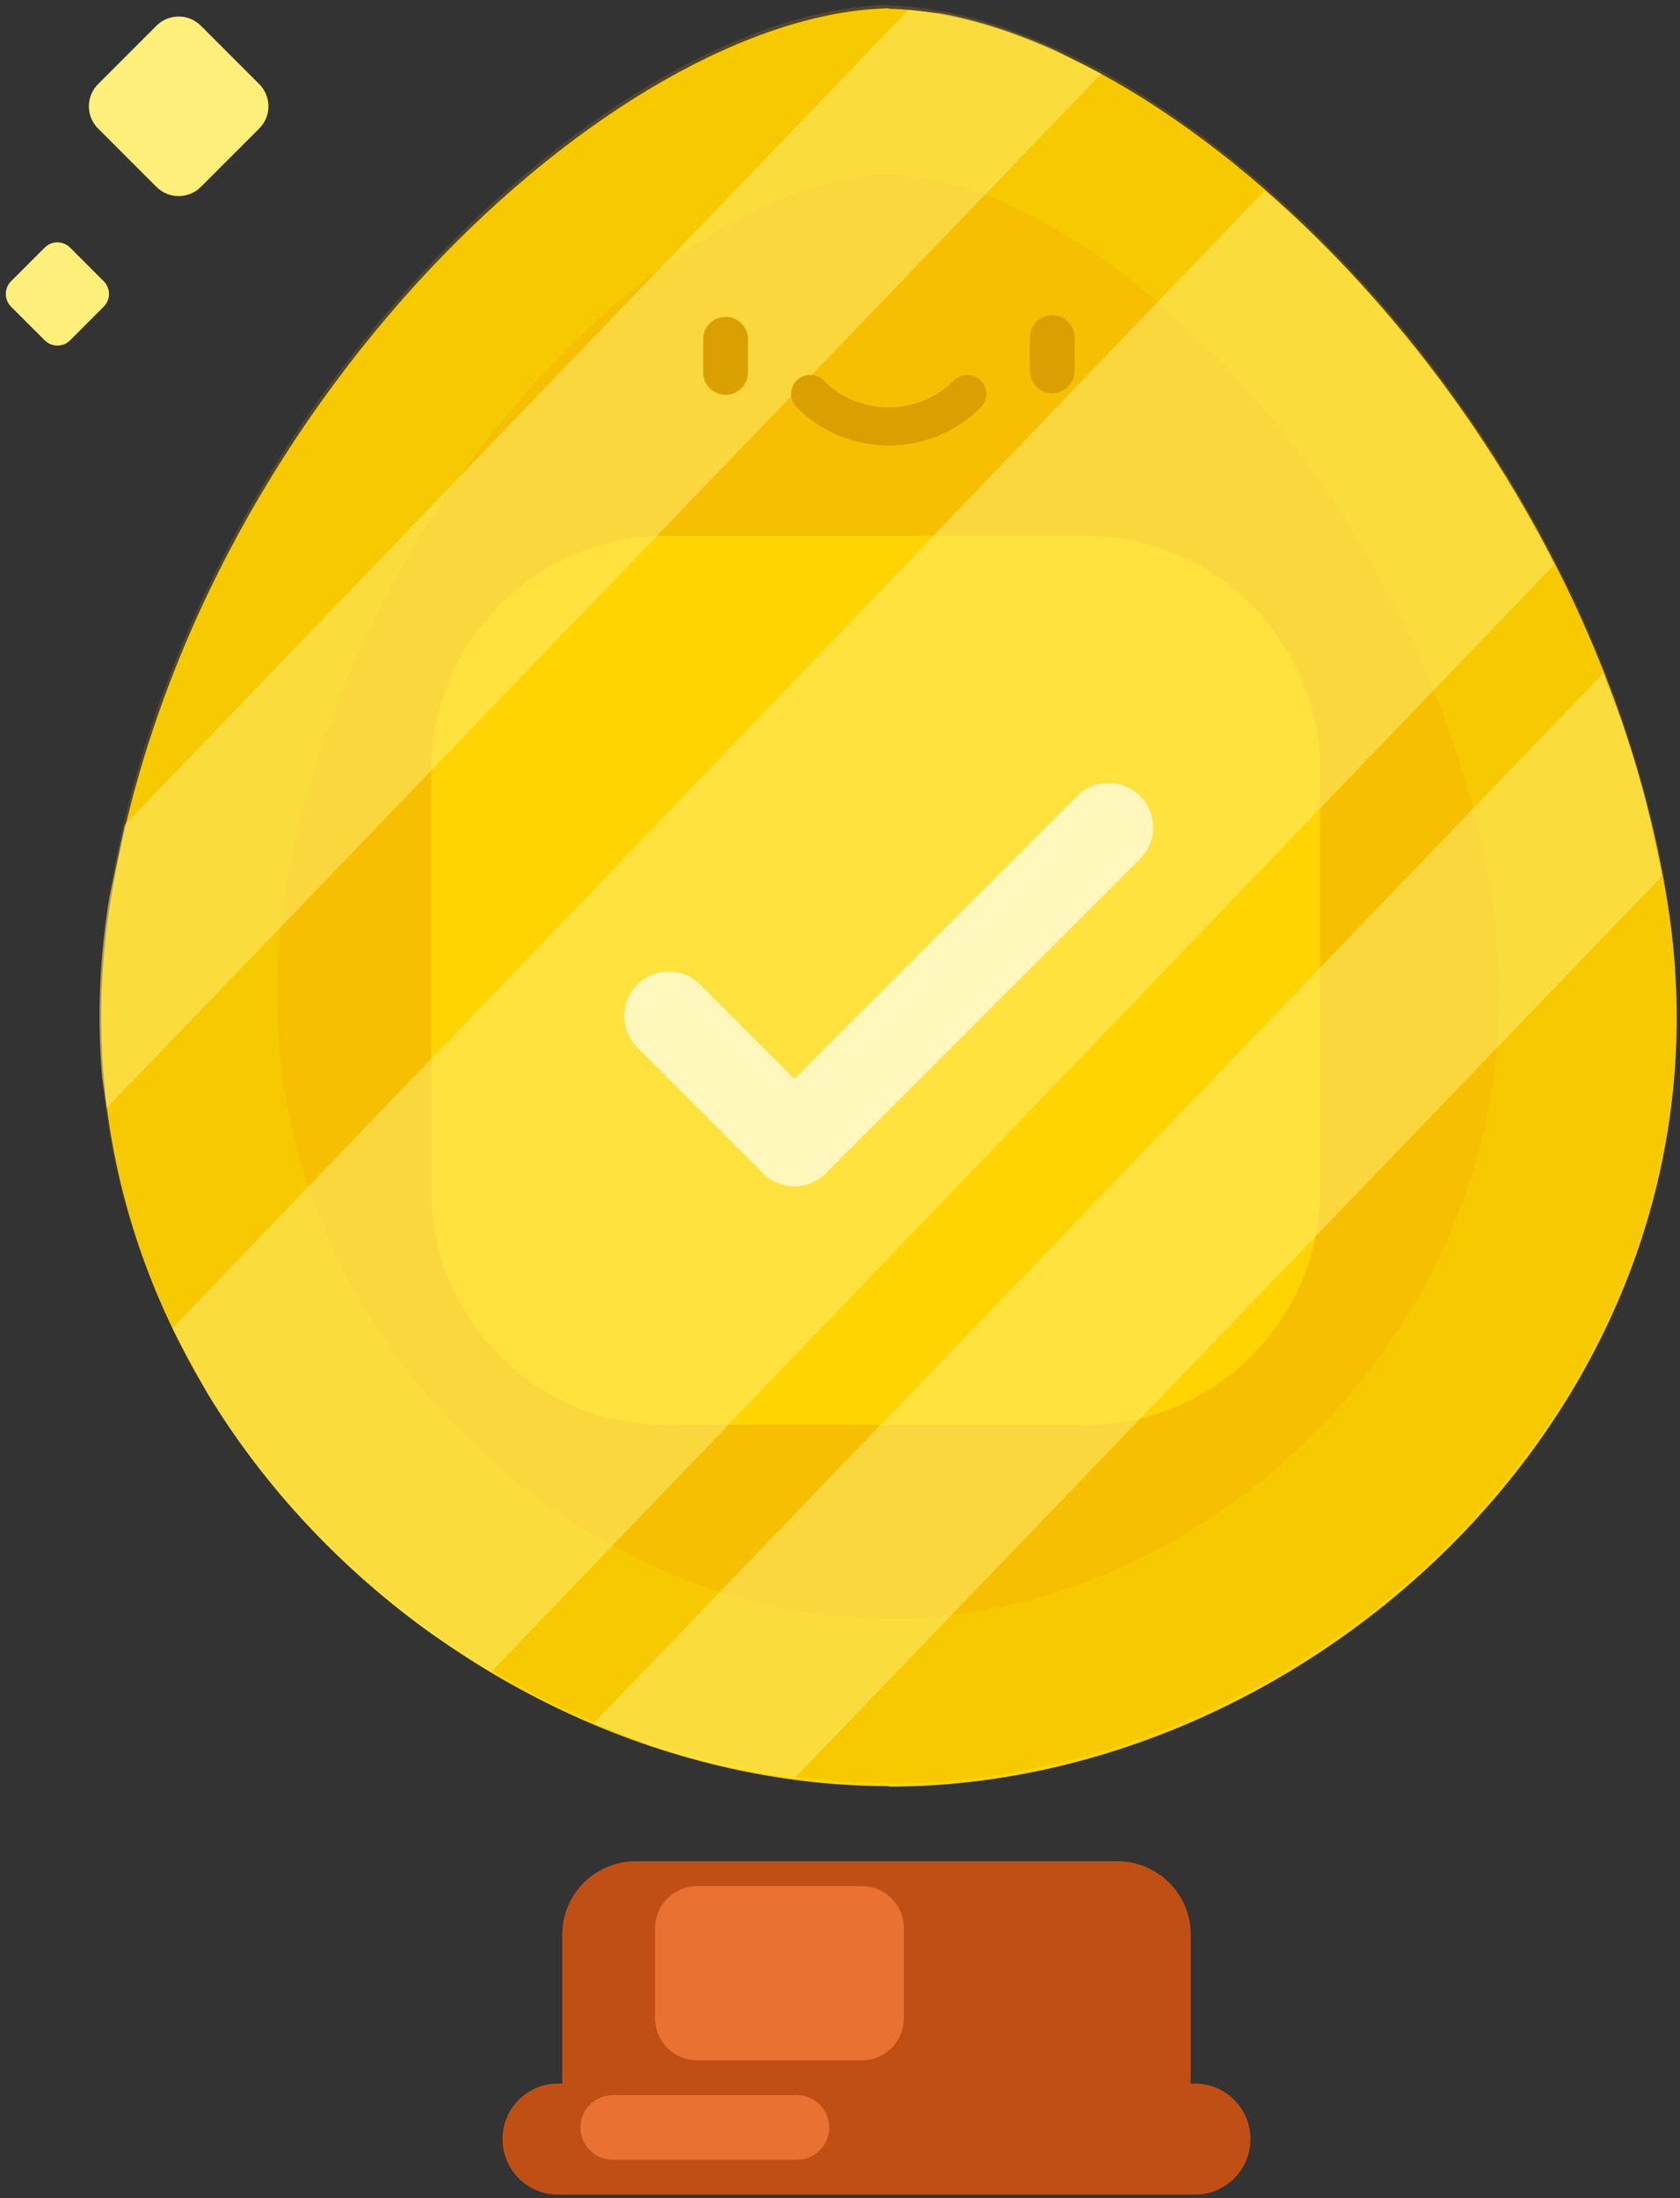 <svg width="1013" height="1325" xmlns="http://www.w3.org/2000/svg" xmlns:xlink="http://www.w3.org/1999/xlink" xml:space="preserve" overflow="hidden"><rect width="100%" height="100%" fill="#333333" stroke="none"/><g transform="translate(-595 -1246)"><g><path d="M475.148 0 474.852 0.017 474.852 0.295 474.852 0.295C310.634 3.803 55.14 240.205 6.035 536.148-43.069 832.091 215.932 1072 474.852 1072L475.148 1071.98 475.148 1071.7 475.148 1071.7C734.068 1071.7 993.069 831.795 943.965 535.852 894.86 239.909 639.366 3.508 475.148 0Z" fill="#FFD401" fill-rule="evenodd" fill-opacity="1" transform="matrix(-1 0 0 1 1606 1251)"/><path d="M368.615 0 368.385 0.014 368.385 0.24 368.385 0.24C240.987 3.09 42.777 195.166 4.682 435.62-33.413 676.074 167.518 871 368.385 871L368.615 870.986 368.615 870.76 368.615 870.76C569.482 870.76 770.413 675.834 732.318 435.38 694.223 194.926 496.013 2.85 368.615 0Z" fill="#FFC802" fill-rule="evenodd" fill-opacity="1" transform="matrix(-1 0 0 1 1499 1351)"/><path d="M475.648 0 475.352 0.017 475.352 0.295 475.352 0.295C310.961 3.803 55.198 240.205 6.042 536.148-43.115 832.091 216.159 1072 475.352 1072L475.648 1071.98 475.648 1071.7 475.648 1071.7C734.841 1071.7 994.115 831.795 944.958 535.852 895.802 239.909 640.039 3.508 475.648 0Z" fill="#DA9F00" fill-rule="evenodd" fill-opacity="0.2" transform="matrix(-1 0 0 1 1606 1249)"/><path d="M855 1710.7C855 1632.44 918.44 1569 996.697 1569L1249.3 1569C1327.56 1569 1391 1632.44 1391 1710.7L1391 1963.3C1391 2041.56 1327.56 2105 1249.3 2105L996.697 2105C918.44 2105 855 2041.56 855 1963.3Z" fill="#FFD401" fill-rule="evenodd" fill-opacity="1"/><path d="M979.282 1877.43C968.817 1866.97 968.817 1850 979.282 1839.54L979.282 1839.54C989.747 1829.07 1006.71 1829.07 1017.18 1839.54L1092.98 1915.33C1103.44 1925.8 1103.44 1942.76 1092.98 1953.23 1082.51 1963.69 1065.54 1963.69 1055.08 1953.23Z" fill="#FFFFFF" fill-rule="evenodd" fill-opacity="1"/><path d="M1244.57 1725.84C1255.03 1715.38 1272 1715.38 1282.47 1725.84L1282.47 1725.84C1292.93 1736.31 1292.93 1753.27 1282.47 1763.74L1092.98 1953.23C1082.51 1963.69 1065.54 1963.69 1055.08 1953.23 1044.61 1942.76 1044.61 1925.8 1055.08 1915.33Z" fill="#FFFFFF" fill-rule="evenodd" fill-opacity="1"/><path d="M116.251 0 96.36 2.091C74.521 6.086 51.546 13.552 28.015 24.15L0 38.46 599.73 662 602.536 642.581C605.429 607.683 604.103 571.55 597.956 534.54L588.833 491.344 116.251 0Z" fill="#FEEF7A" fill-rule="evenodd" fill-opacity="0.502" transform="matrix(-1 0 0 1 1259 1252)"/><path d="M174.563 0 158.46 13.976C100.02 68.388 45.383 138.138 3.626 217.936L0 225.524 640.991 893 676.558 870.099C730.439 831.578 777.105 782.372 811.745 725.354L833 685.643 174.563 0Z" fill="#FEEF7A" fill-rule="evenodd" fill-opacity="0.502" transform="matrix(-1 0 0 1 1532 1361)"/><path d="M35.436 0 24.819 27.262C18.815 44.644 13.472 62.343 8.863 80.317L0 122.277 522.967 666 562.976 659.241C578.861 655.676 594.595 651.263 610.104 646.048L644 632.717 35.436 0Z" fill="#FEEF7A" fill-rule="evenodd" fill-opacity="0.502" transform="matrix(-1 0 0 1 1597 1652)"/><path d="M1019 1450.5C1019 1443.04 1025.04 1437 1032.5 1437L1032.5 1437C1039.96 1437 1046 1443.04 1046 1450.5L1046 1470.5C1046 1477.96 1039.96 1484 1032.5 1484L1032.5 1484C1025.04 1484 1019 1477.96 1019 1470.5Z" fill="#DA9F00" fill-rule="evenodd" fill-opacity="1"/><path d="M1216 1449.5C1216 1442.04 1222.04 1436 1229.5 1436L1229.5 1436C1236.96 1436 1243 1442.04 1243 1449.5L1243 1469.5C1243 1476.96 1236.96 1483 1229.5 1483L1229.5 1483C1222.04 1483 1216 1476.96 1216 1469.5Z" fill="#DA9F00" fill-rule="evenodd" fill-opacity="1"/><path d="M1178.25 1483.46C1152.08 1509.62 1109.67 1509.62 1083.5 1483.46" stroke="#DA9F00" stroke-width="22.917" stroke-linecap="round" stroke-linejoin="miter" stroke-miterlimit="8" stroke-opacity="1" fill="none" fill-rule="evenodd"/><path d="M689.353 1261.49C696.735 1254.11 708.705 1254.11 716.088 1261.49L751.315 1296.72C758.697 1304.1 758.697 1316.07 751.315 1323.46L716.088 1358.68C708.705 1366.07 696.735 1366.07 689.353 1358.68L654.126 1323.46C646.743 1316.07 646.743 1304.1 654.126 1296.72Z" fill="#FEEF7A" fill-rule="evenodd" fill-opacity="1"/><path d="M621.924 1395.28C626.167 1391.03 633.046 1391.03 637.289 1395.28L657.534 1415.52C661.777 1419.76 661.777 1426.64 657.534 1430.89L637.289 1451.13C633.046 1455.37 626.167 1455.37 621.924 1451.13L601.679 1430.89C597.436 1426.64 597.436 1419.76 601.679 1415.52Z" fill="#FEEF7A" fill-rule="evenodd" fill-opacity="1"/><path d="M934 2412.26C934 2387.82 953.818 2368 978.264 2368L1268.74 2368C1293.18 2368 1313 2387.82 1313 2412.26L1313 2497.74C1313 2522.18 1293.18 2542 1268.74 2542L978.264 2542C953.818 2542 934 2522.18 934 2497.74Z" fill="#C04F15" fill-rule="evenodd" fill-opacity="1"/><path d="M898 2535.5C898 2517 912.998 2502 931.5 2502L1315.5 2502C1334 2502 1349 2517 1349 2535.5L1349 2535.5C1349 2554 1334 2569 1315.5 2569L931.5 2569C912.998 2569 898 2554 898 2535.5Z" fill="#C04F15" fill-rule="evenodd" fill-opacity="1"/><path d="M990 2408.32C990 2394.34 1001.34 2383 1015.32 2383L1114.68 2383C1128.66 2383 1140 2394.34 1140 2408.32L1140 2462.68C1140 2476.66 1128.66 2488 1114.68 2488L1015.32 2488C1001.34 2488 990 2476.66 990 2462.68Z" fill="#E97132" fill-rule="evenodd" fill-opacity="1"/><path d="M945 2528.5C945 2517.73 953.73 2509 964.5 2509L1075.5 2509C1086.27 2509 1095 2517.73 1095 2528.5L1095 2528.5C1095 2539.27 1086.27 2548 1075.5 2548L964.5 2548C953.73 2548 945 2539.27 945 2528.5Z" fill="#E97132" fill-rule="evenodd" fill-opacity="1"/></g></g></svg>